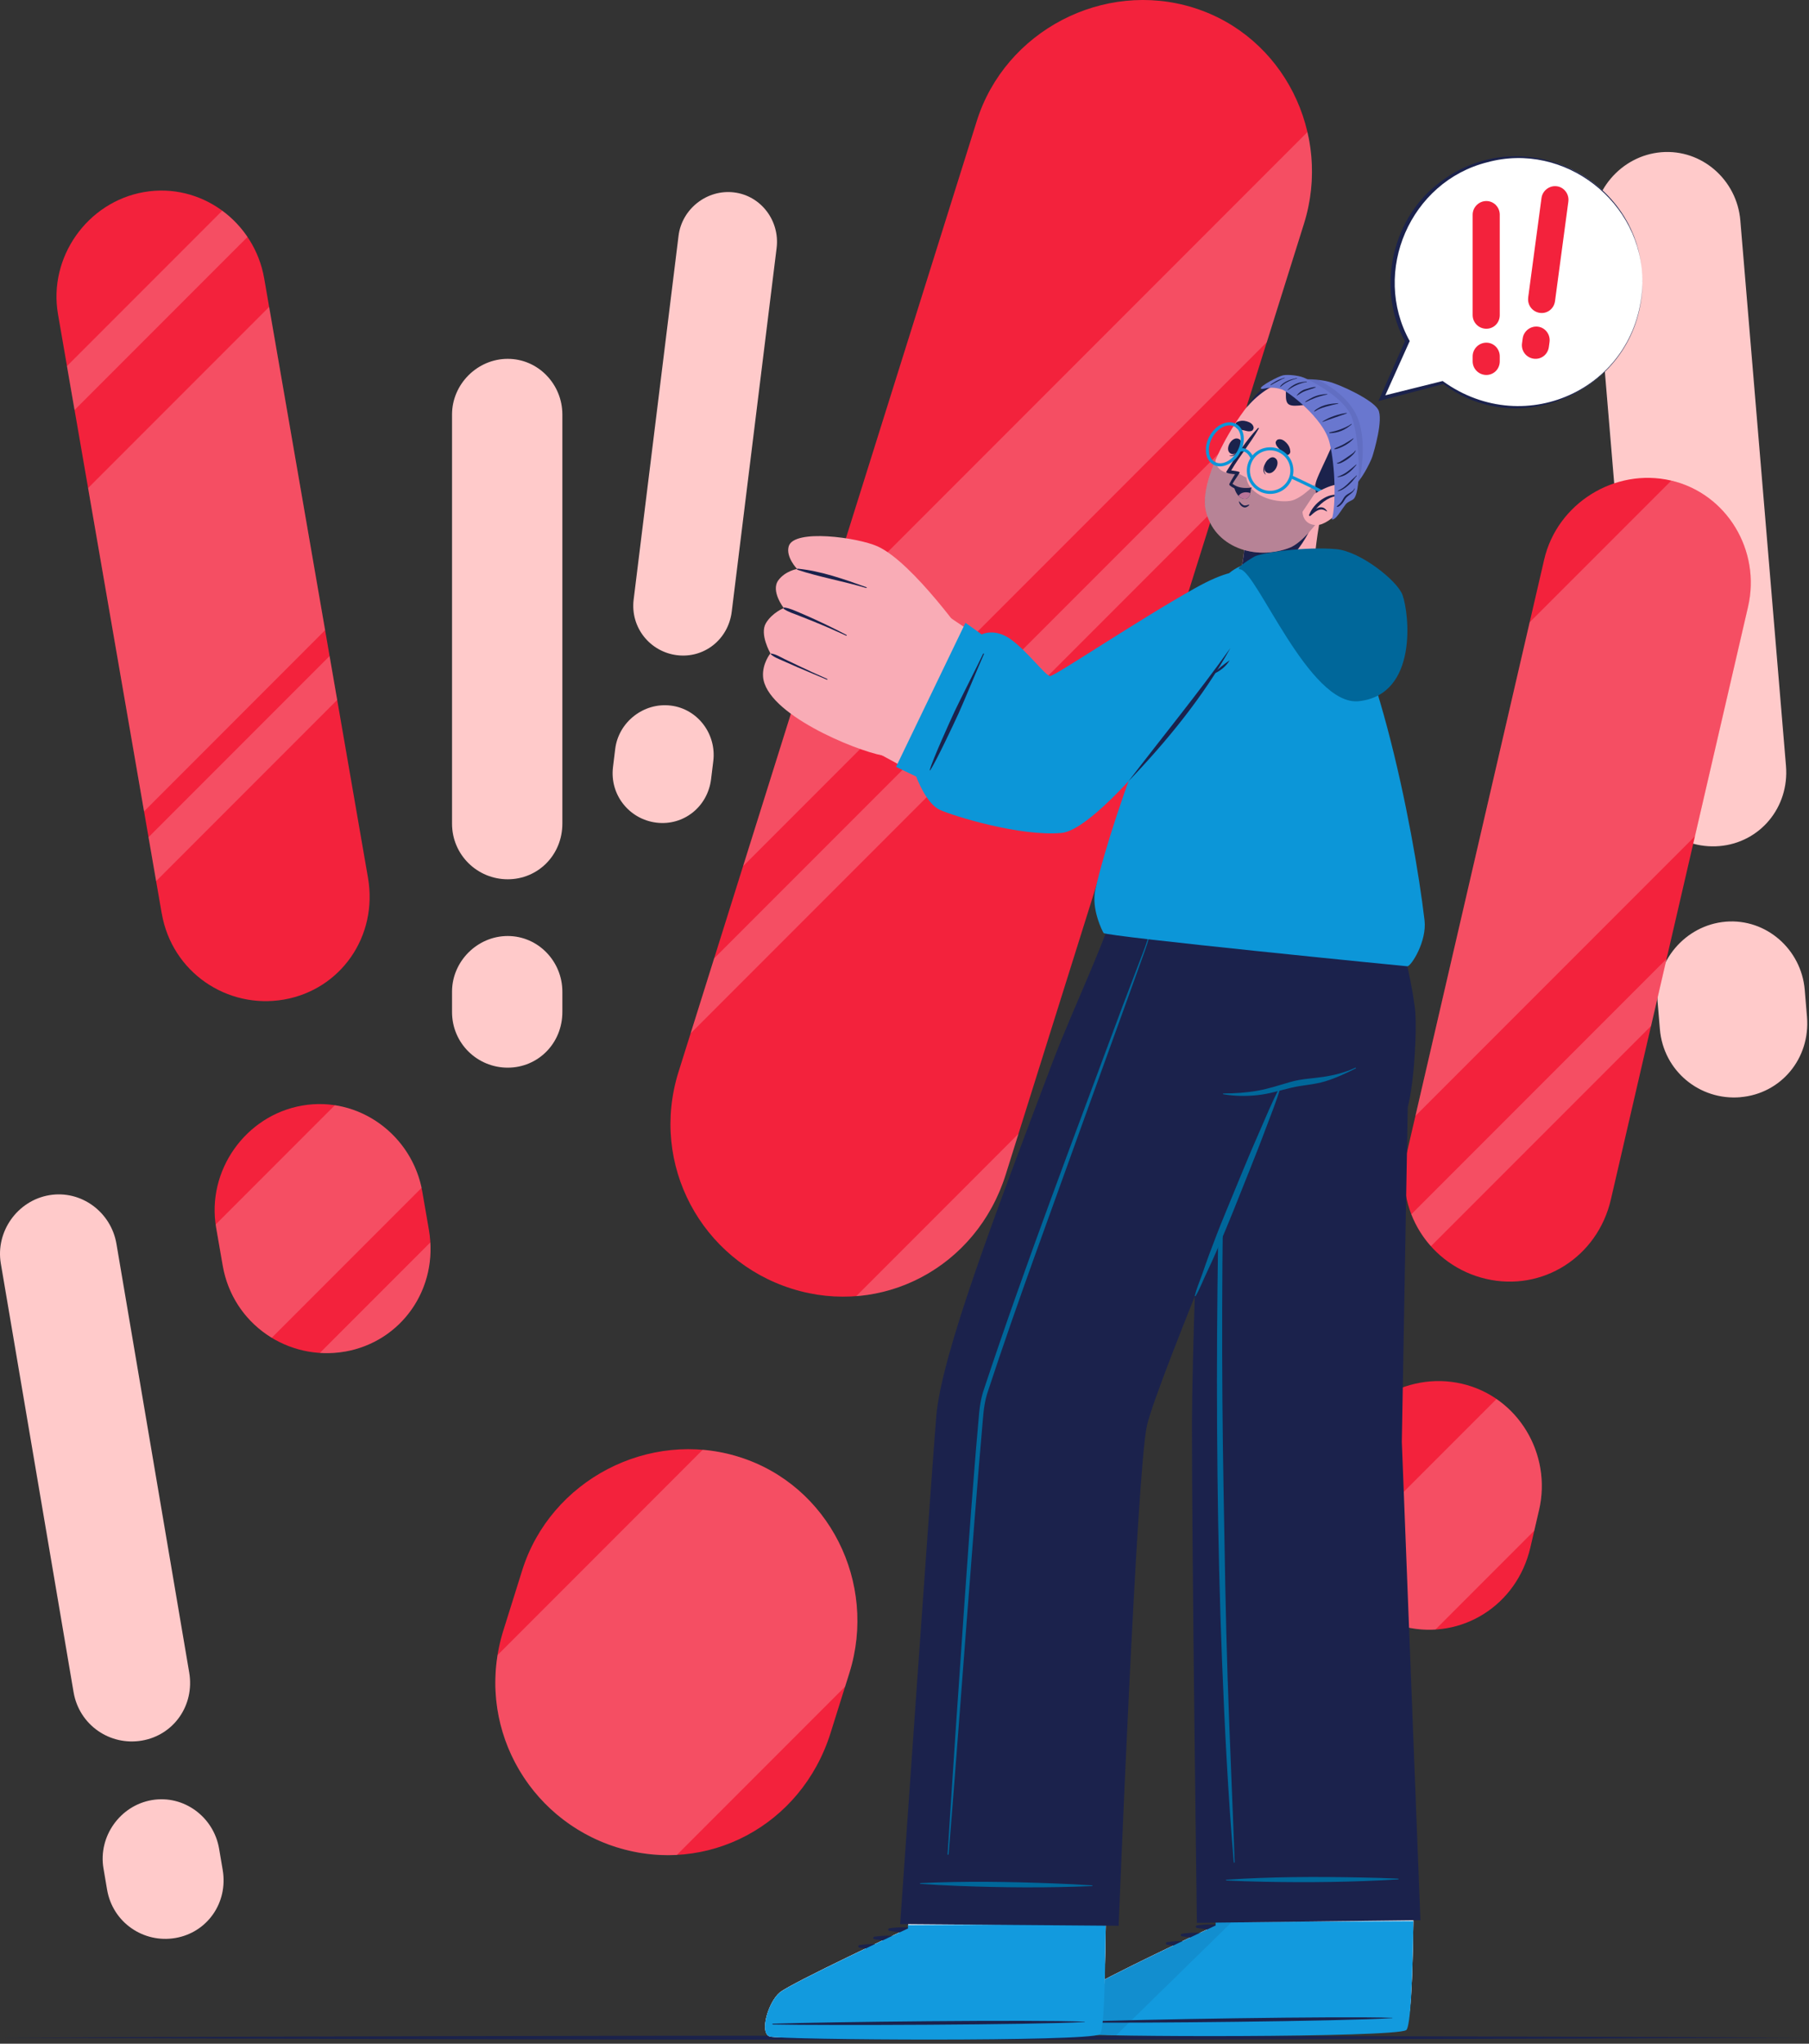 <svg width="403" height="455" viewBox="0 0 403 455" fill="none" xmlns="http://www.w3.org/2000/svg">
<rect x="0" y="0" width="403" height="455" fill="#333333" stroke="none"/>
<g clip-path="url(#clip0_738_421838)">
<path d="M100.701 183.36V92.29C100.701 85.53 106.341 79.89 113.111 79.89C119.881 79.89 125.281 85.53 125.281 92.29V183.36C125.281 190.35 119.861 195.76 113.111 195.76C106.361 195.76 100.701 190.35 100.701 183.36ZM113.111 237.7C106.341 237.7 100.701 232.29 100.701 225.3V220.79C100.701 214.03 106.341 208.39 113.111 208.39C119.881 208.39 125.281 214.03 125.281 220.79V225.3C125.281 232.29 119.861 237.7 113.111 237.7Z" fill="#FFCACA"/>
<path d="M365.1 173.23L354.93 51.81C354.17 42.79 361.06 34.65 370.09 33.89C379.1 33.14 386.94 40.04 387.7 49.06L397.87 170.48C398.65 179.8 392.03 187.62 383.03 188.37C374 189.13 365.88 182.55 365.1 173.22V173.23ZM387.71 244.28C378.68 245.04 370.56 238.46 369.78 229.13L369.28 223.12C368.52 214.1 375.41 205.96 384.44 205.2C393.45 204.45 401.29 211.35 402.05 220.37L402.55 226.38C403.33 235.7 396.71 243.52 387.71 244.27V244.28Z" fill="#FFCACA"/>
<path d="M16.391 376.74L0.181 281.29C-1.019 274.2 3.881 267.29 10.981 266.09C18.061 264.89 24.741 269.83 25.941 276.92L42.151 372.36C43.391 379.69 38.681 386.32 31.601 387.52C24.501 388.73 17.631 384.06 16.391 376.73V376.74ZM39.061 431.47C31.961 432.68 25.091 428.01 23.851 420.68L23.051 415.96C21.851 408.87 26.751 401.96 33.851 400.76C40.931 399.56 47.611 404.5 48.811 411.59L49.611 416.31C50.851 423.64 46.141 430.27 39.061 431.47Z" fill="#FFCACA"/>
<path d="M141.162 133.48L151.162 52.5C151.902 46.49 157.532 42.09 163.552 42.84C169.562 43.58 173.752 49.19 173.012 55.2L163.012 136.18C162.242 142.4 156.832 146.61 150.832 145.87C144.812 145.13 140.392 139.7 141.162 133.48ZM146.232 183.15C140.212 182.41 135.792 176.98 136.562 170.76L137.052 166.75C137.792 160.74 143.422 156.34 149.442 157.09C155.452 157.83 159.642 163.44 158.902 169.45L158.412 173.46C157.642 179.68 152.232 183.89 146.232 183.15Z" fill="#FFCACA"/>
<path d="M0.061 453.66C128.991 453.05 273.621 453.04 402.551 453.66C273.621 454.28 128.991 454.27 0.061 453.66Z" fill="#1B224C"/>
<path d="M151.17 238.61L217.6 26.95C223.9 6.89 245.85 -4.57 265.93 1.73C285.96 8.02 296.77 29.77 290.48 49.82L224.05 261.48C217.54 282.22 196.45 293.21 176.42 286.92C156.34 280.62 144.66 259.34 151.17 238.6V238.61ZM137.4 411.27C117.32 404.97 105.65 383.66 112.15 362.95L116.34 349.59C122.64 329.53 144.59 318.07 164.67 324.37C184.7 330.66 195.51 352.41 189.22 372.46L185.03 385.82C178.53 406.53 157.43 417.55 137.4 411.26V411.27Z" fill="#F3223C"/>
<path d="M36.029 203.37L12.919 69.95C10.729 57.31 19.439 44.95 32.099 42.76C44.729 40.57 56.669 49.35 58.859 62L81.979 195.42C84.239 208.49 75.869 220.35 63.249 222.54C50.589 224.73 38.309 216.45 36.039 203.38L36.029 203.37ZM76.819 300.91C64.159 303.1 51.869 294.81 49.609 281.75L48.149 273.33C45.959 260.69 54.669 248.33 67.329 246.14C79.959 243.95 91.899 252.73 94.089 265.38L95.549 273.8C97.809 286.85 89.439 298.73 76.819 300.92V300.91Z" fill="#F3223C"/>
<path d="M313.45 256.51L344 124.59C346.89 112.09 359.72 104.09 372.24 106.98C384.72 109.87 392.32 122.6 389.42 135.1L358.87 267.02C355.88 279.94 343.56 287.62 331.07 284.73C318.55 281.83 310.45 269.43 313.44 256.5L313.45 256.51ZM313.14 362.23C300.62 359.33 292.53 346.91 295.51 334L297.44 325.67C300.33 313.17 313.16 305.17 325.68 308.07C338.16 310.96 345.76 323.69 342.86 336.19L340.93 344.52C337.94 357.43 325.62 365.12 313.13 362.23H313.14Z" fill="#F3223C"/>
<g opacity="0.2">
<path d="M72.421 140.3L32.091 180.65L19.631 108.66L59.961 68.33L72.421 140.3Z" fill="white"/>
<path d="M189.22 372.47L188.27 375.49L150.77 412.99C146.37 413.22 141.86 412.68 137.4 411.29C119.08 405.55 107.77 387.33 110.85 368.48L156.54 322.78C159.26 323.01 161.98 323.53 164.67 324.38C184.7 330.67 195.51 352.42 189.22 372.47Z" fill="white"/>
<path d="M190.74 288.58L226.9 252.41L224.05 261.49C219.09 277.27 205.69 287.41 190.74 288.58Z" fill="white"/>
<path d="M389.43 135.11L377.61 186.16L315.33 248.43L340.77 138.55L372.32 107.01C384.76 109.93 392.31 122.63 389.44 135.11H389.43Z" fill="white"/>
<path d="M93.921 264.45L60.541 297.83C54.98 294.46 50.831 288.79 49.62 281.74L48.16 273.33C48.12 273.09 48.081 272.84 48.06 272.6L74.6 246.06C83.971 247.49 91.85 254.75 93.93 264.45H93.921Z" fill="white"/>
<path d="M290.491 49.83L282.231 76.15L165.551 192.83L182.811 137.85L291.271 29.39C292.801 35.95 292.641 42.99 290.491 49.83Z" fill="white"/>
<path d="M342.861 336.2L341.801 340.77L319.771 362.8C317.601 362.93 315.361 362.76 313.131 362.24C305.451 360.47 299.431 355.09 296.621 348.23L333.381 311.48C341.081 316.77 345.101 326.56 342.871 336.2H342.861Z" fill="white"/>
<path d="M55.13 52.76L16.6 91.29L14.91 81.51L49.51 46.91C51.69 48.51 53.6 50.49 55.13 52.76Z" fill="white"/>
<path d="M371.28 213.48L367.82 228.41L318.78 277.45C316.91 275.37 315.43 272.96 314.41 270.34L371.27 213.48H371.28Z" fill="white"/>
<path d="M95.87 276.59C96.58 288.51 88.54 298.88 76.82 300.92C74.94 301.25 73.08 301.34 71.25 301.22L95.87 276.6V276.59Z" fill="white"/>
<path d="M275.779 96.68L270.539 113.4L153.859 230.07L159.099 213.36L275.779 96.68Z" fill="white"/>
<path d="M75.11 155.84L34.78 196.17L33.09 186.39L73.42 146.06L75.11 155.84Z" fill="white"/>
</g>
<path d="M314.14 382.47C314.14 382.47 314.86 428.06 314.86 428.09C314.75 436.63 314.5 444.12 314.01 447.98C314.01 448 314.01 448.02 314.01 448.04C313.83 449.5 313.61 450.43 313.35 450.67C313.33 450.69 313.32 450.71 313.3 450.72C310.74 452.41 242.43 453.51 240.04 452.75C237.64 452 239.63 445.1 242.25 442.94C244.89 440.78 270.84 428.66 270.84 428.66L270.55 382.45H314.16L314.14 382.47Z" fill="#F9ACB6"/>
<path d="M315.03 418.92C315.03 418.92 314.86 428.06 314.86 428.09C314.75 436.63 314.5 444.12 314.01 447.98C314.01 448 314.01 448.02 314.01 448.04C313.74 449.48 313.51 450.43 313.35 450.67C313.33 450.69 313.32 450.71 313.3 450.72C310.74 452.41 242.43 453.51 240.04 452.75C237.64 452 239.63 445.1 242.25 442.94C244.89 440.78 270.84 428.66 270.84 428.66L270.88 419.35L315.04 418.9L315.03 418.92Z" fill="white"/>
<path d="M266.64 428.66C271.19 427.96 276.71 428.82 280.07 432.16C280.2 432.29 280.01 432.47 279.87 432.42C275.45 430.87 271.3 429.84 266.64 429.23C266.31 429.19 266.31 428.71 266.64 428.66Z" fill="#1B224C"/>
<path d="M263.31 430.52C267.87 429.82 273.38 430.68 276.74 434.02C276.87 434.15 276.68 434.33 276.54 434.28C272.12 432.73 267.97 431.7 263.31 431.09C262.98 431.05 262.98 430.57 263.31 430.52Z" fill="#1B224C"/>
<path d="M259.98 432.39C264.53 431.69 270.05 432.55 273.41 435.89C273.54 436.02 273.35 436.2 273.21 436.15C268.79 434.6 264.64 433.57 259.98 432.96C259.65 432.92 259.65 432.44 259.98 432.39Z" fill="#1B224C"/>
<path d="M240.03 452.76C242.43 453.53 310.69 453.67 313.26 451.98C314.25 451.35 314.7 440.14 314.86 428.09C314.86 427.96 314.86 427.84 314.86 427.71L270.79 427.93L270.82 428.68C270.82 428.68 244.87 440.79 242.23 442.96C239.62 445.11 237.62 452.01 240.02 452.76H240.03Z" fill="#129ADE"/>
<path d="M240.76 450.1C252.27 449.63 298.73 448.83 310.14 449.24C310.23 449.24 310.23 449.31 310.14 449.31C298.74 450.02 252.28 450.45 240.76 450.29C240.52 450.29 240.51 450.11 240.76 450.1Z" fill="#1B224C"/>
<path opacity="0.1" d="M274.29 428.04L248.65 453.13C243.77 453.04 240.52 452.9 240.03 452.75C237.63 451.99 239.63 445.1 242.24 442.94C244.87 440.78 270.83 428.66 270.83 428.66L270.8 427.92L274.16 427.9L274.29 428.03V428.04Z" fill="#1B224C"/>
<path d="M316.441 427.51L266.641 428.1C266.641 428.1 265.491 343.83 265.541 316.99C265.601 286.34 270.191 194.9 270.191 194.9L307.131 195.26C307.131 195.26 312.981 208.22 315.171 224.12C315.761 228.39 315.091 240.84 313.611 246.52L312.291 321L316.431 427.5L316.441 427.51Z" fill="#1B224C"/>
<path d="M273.501 374.29C273.061 360.98 272.801 344.64 272.571 331.33C272.101 304.7 272.181 278.07 272.781 251.44C273.121 236.5 273.661 221.57 274.251 206.64C274.251 206.47 274.001 206.48 273.991 206.64C272.311 233.36 271.511 260.14 271.221 286.91C270.931 313.54 271.181 343.21 272.241 369.82C272.831 384.76 273.591 399.7 274.851 414.6C274.861 414.73 275.061 414.73 275.051 414.6C274.581 401.16 273.951 387.72 273.511 374.28L273.501 374.29Z" fill="#00679A"/>
<path d="M273.2 418.49C283.13 417.82 293.11 417.8 303.06 417.99C305.87 418.04 308.68 418.12 311.49 418.26C311.59 418.26 311.59 418.41 311.49 418.42C301.56 419.03 291.58 419.15 281.63 418.95C278.82 418.89 276.01 418.81 273.2 418.65C273.09 418.65 273.1 418.49 273.2 418.48V418.49Z" fill="#00679A"/>
<path d="M246.51 385.83C246.51 385.83 246.34 428.71 246.34 428.74C246.23 437.28 245.98 444.77 245.49 448.63C245.49 448.65 245.49 448.67 245.49 448.69C245.31 450.15 245.09 451.08 244.83 451.32C244.81 451.34 244.8 451.36 244.78 451.37C242.21 453.06 173.91 454.16 171.52 453.4C169.12 452.65 171.11 445.75 173.73 443.59C176.37 441.43 202.32 429.31 202.32 429.31L204.83 385.94L246.53 385.82L246.51 385.83Z" fill="#F9ACB6"/>
<path d="M246.51 419.57C246.51 419.57 246.34 428.71 246.34 428.74C246.23 437.28 245.98 444.77 245.49 448.63C245.49 448.65 245.49 448.67 245.49 448.69C245.22 450.13 244.99 451.08 244.83 451.32C244.81 451.34 244.8 451.36 244.78 451.37C242.21 453.06 173.91 454.16 171.52 453.4C169.12 452.65 171.11 445.75 173.73 443.59C176.37 441.43 202.32 429.31 202.32 429.31L202.36 420L246.52 419.55L246.51 419.57Z" fill="white"/>
<path d="M198.121 429.31C202.671 428.61 208.191 429.47 211.551 432.81C211.681 432.94 211.501 433.12 211.351 433.07C206.931 431.52 202.781 430.49 198.121 429.88C197.791 429.84 197.791 429.36 198.121 429.31Z" fill="#1B224C"/>
<path d="M194.79 431.18C199.34 430.48 204.86 431.34 208.22 434.68C208.35 434.81 208.16 434.99 208.02 434.94C203.6 433.39 199.45 432.36 194.79 431.75C194.46 431.71 194.46 431.23 194.79 431.18Z" fill="#1B224C"/>
<path d="M191.46 433.05C196.01 432.35 201.53 433.21 204.89 436.55C205.02 436.68 204.84 436.86 204.69 436.81C200.27 435.26 196.12 434.23 191.46 433.62C191.13 433.58 191.13 433.1 191.46 433.05Z" fill="#1B224C"/>
<path d="M171.501 453.41C173.901 454.18 242.431 454.6 245.001 452.91C245.991 452.28 246.171 440.8 246.331 428.75C246.331 428.62 246.331 428.5 246.331 428.37L202.261 428.59L202.291 429.34C202.291 429.34 176.341 441.45 173.701 443.62C171.091 445.77 169.091 452.67 171.491 453.42L171.501 453.41Z" fill="#129ADE"/>
<path d="M172.231 450.55C183.741 450.15 230.201 449.62 241.611 450.1C241.701 450.1 241.701 450.17 241.611 450.17C230.211 450.82 183.741 450.97 172.231 450.73C171.991 450.73 171.991 450.55 172.231 450.54V450.55Z" fill="#1B224C"/>
<path d="M285.241 242.35C285.241 242.35 257.941 306.99 255.521 317.33C253.241 327.08 249.201 428.75 249.201 428.75L200.531 428.37C200.531 428.37 207.691 325.61 208.591 315.18C209.781 301.49 221.701 270.27 234.331 236.89C239.681 222.75 246.881 208.88 250.661 194.72L305.981 195.26C305.981 195.26 305.251 220.24 293.711 238.2C293.711 238.2 288.541 240.53 285.231 242.35H285.241Z" fill="#1B224C"/>
<path d="M205.022 419.25C214.962 418.77 224.942 418.94 234.882 419.32C237.692 419.43 240.502 419.56 243.302 419.75C243.402 419.75 243.392 419.9 243.302 419.91C233.362 420.33 223.382 420.26 213.442 419.87C210.632 419.76 207.822 419.62 205.022 419.41C204.912 419.41 204.922 419.25 205.022 419.24V419.25Z" fill="#00679A"/>
<path d="M272.532 243.45C275.092 243.43 277.642 243.28 280.162 242.83C282.712 242.38 285.092 241.56 287.562 240.86C289.912 240.19 292.402 240.11 294.812 239.75C297.252 239.38 299.692 238.77 301.932 237.71C302.042 237.66 302.122 237.82 302.022 237.87C299.802 238.98 297.572 240.03 295.192 240.75C292.752 241.49 290.212 241.57 287.732 242.15C285.182 242.75 282.732 243.55 280.112 243.82C277.582 244.09 275.022 244.05 272.502 243.62C272.402 243.6 272.442 243.45 272.532 243.45Z" fill="#00679A"/>
<path d="M267.771 283.83C268.301 282.32 268.811 280.8 269.371 279.3C270.511 276.26 271.671 273.21 272.931 270.19C275.441 264.19 277.821 258.16 280.471 252.19C281.971 248.81 283.331 245.38 285.091 242.07C285.131 241.99 285.291 242.03 285.261 242.11C284.361 245.21 283.101 248.23 281.971 251.28C280.841 254.33 279.631 257.36 278.431 260.39C276.031 266.41 273.671 272.45 271.061 278.43C270.331 280.11 269.571 281.77 268.781 283.43C267.971 285.13 267.331 286.88 266.361 288.53C266.311 288.62 266.141 288.58 266.171 288.48C266.551 286.9 267.221 285.37 267.771 283.82V283.83Z" fill="#00679A"/>
<path d="M257.642 198.11C257.672 197.94 257.822 198.05 257.802 198.18C257.382 202.64 256.602 207.47 255.042 211.7L250.342 224.73L240.912 250.78C233.922 270.34 226.642 289.81 220.162 309.53C219.382 311.71 219.122 313.92 218.942 316.22C216.722 341.28 213.452 387.22 211.332 412.83C211.332 412.92 211.092 413.03 211.092 412.83C211.092 412.43 212.902 385.21 212.902 385.21C214.042 368.76 215.542 346.1 216.842 329.94C217.212 325.34 217.562 320.73 217.992 316.13C218.162 313.82 218.442 311.44 219.222 309.24C228.392 281.54 239.692 252.03 249.872 224.55L254.802 211.6C256.482 207.3 257.122 202.67 257.632 198.1L257.642 198.11Z" fill="#00679A"/>
<path d="M277.97 138.39C280.94 139.24 288.52 135.1 292.08 130.94C292.32 130.65 292.54 127.16 293.01 122.92C293.3 120.35 293.69 117.49 294.23 114.91L277.22 115.44C277.22 115.44 277.67 121.18 276.7 125.67C276.61 126.04 276.5 126.39 276.37 126.71C276.35 126.76 276.33 126.81 276.31 126.88C275.56 128.82 273.31 137.06 277.97 138.38V138.39Z" fill="#F9ACB6"/>
<path d="M276.32 126.89C276.81 127.07 277.36 127.22 277.96 127.33C286.98 129.02 291.75 118.66 293.16 114.96L277.23 115.46C277.23 115.46 277.68 121.2 276.71 125.69C276.62 126.06 276.52 126.4 276.37 126.72C276.36 126.77 276.33 126.83 276.32 126.89Z" fill="#1B224C"/>
<path d="M301.839 99.08C301.429 105.18 292.549 119.89 287.329 121.93C279.749 124.9 270.339 121.88 268.569 113.46C266.859 105.29 278.769 86.34 284.329 84.78C292.519 82.49 302.439 90.06 301.849 99.08H301.839Z" fill="#F9ACB6"/>
<path d="M282.42 102.41C282.42 102.41 282.47 102.5 282.44 102.54C281.82 103.51 281.26 104.74 281.97 105.6C281.99 105.63 281.96 105.68 281.93 105.65C280.93 104.84 281.67 103.23 282.42 102.4V102.41Z" fill="#1B224C"/>
<path d="M283.93 101.9C285.6 102.73 283.81 106.01 282.26 105.24C280.74 104.48 282.53 101.2 283.93 101.9Z" fill="#1B224C"/>
<path d="M276.45 99.37C276.45 99.37 276.34 99.37 276.32 99.42C275.8 100.45 275.03 101.55 273.92 101.38C273.89 101.38 273.86 101.43 273.9 101.44C275.11 101.89 276.12 100.43 276.45 99.37Z" fill="#1B224C"/>
<path d="M276.129 97.81C274.559 96.79 272.649 100 274.099 100.94C275.529 101.87 277.439 98.66 276.129 97.81Z" fill="#1B224C"/>
<path d="M286.039 101.11C285.649 100.75 285.359 100.36 285.009 99.97C284.619 99.53 284.269 99.22 284.189 98.61C284.149 98.28 284.449 97.9 284.759 97.83C285.489 97.66 286.099 98.09 286.589 98.6C287.119 99.16 287.389 99.72 287.449 100.49C287.509 101.23 286.549 101.59 286.039 101.12V101.11Z" fill="#1B224C"/>
<path d="M275.759 95.47C276.249 95.64 276.739 95.72 277.249 95.84C277.819 95.98 278.259 96.14 278.839 95.93C279.149 95.82 279.339 95.37 279.259 95.06C279.069 94.34 278.409 94 277.719 93.8C276.979 93.59 276.359 93.62 275.649 93.92C274.969 94.22 275.099 95.23 275.759 95.46V95.47Z" fill="#1B224C"/>
<path d="M278.219 112.35C277.849 112.45 277.429 112.65 277.039 112.48C276.669 112.32 276.339 111.93 276.089 111.63C276.059 111.6 276.009 111.62 276.019 111.66C276.069 112.19 276.489 112.74 277.009 112.92C277.509 113.09 277.959 112.82 278.299 112.46C278.349 112.41 278.279 112.35 278.229 112.36L278.219 112.35Z" fill="#1B224C"/>
<path d="M278.809 108.72C277.759 109.29 276.659 109.32 275.659 109C275.209 108.86 274.779 108.64 274.379 108.38C274.299 108.33 274.219 108.28 274.159 108.22C274.089 108.17 274.029 108.13 273.959 108.06C273.849 107.98 273.839 107.84 273.879 107.72C273.879 107.72 273.919 107.65 273.949 107.61L273.999 107.51C274.409 106.72 275.129 105.57 275.129 105.57C274.769 105.56 272.949 105.42 273.199 105.02C275.249 101.75 277.519 98.11 280.249 95.29C280.329 95.19 280.489 95.31 280.419 95.42C278.579 98.64 276.179 101.52 274.279 104.73C274.839 104.81 275.779 104.89 276.179 105.13C276.269 105.22 274.739 107.32 274.589 107.69C274.589 107.69 274.589 107.7 274.579 107.73C275.799 108.61 277.009 108.76 278.769 108.57C278.879 108.55 278.919 108.67 278.819 108.71L278.809 108.72Z" fill="#1B224C"/>
<path d="M274.889 108.27C274.889 108.27 275.119 109.58 275.919 110.41C276.209 110.72 276.569 110.96 277.029 111.05C277.969 111.25 278.369 110.5 278.539 109.77C278.679 109.17 278.669 108.59 278.669 108.59C278.669 108.59 276.889 109.12 274.899 108.27H274.889Z" fill="#1B224C"/>
<path d="M275.918 110.41C276.208 110.72 276.568 110.96 277.028 111.05C277.968 111.25 278.368 110.5 278.538 109.77C277.608 109.42 276.428 109.58 275.918 110.4V110.41Z" fill="#FF9ABB"/>
<path opacity="0.3" d="M268.559 113.46C270.329 121.88 279.749 124.9 287.329 121.93C289.439 121.1 292.169 118.19 294.679 114.62L293.679 107.06C293.679 107.06 290.049 111.13 287.419 111.52C283.809 112.06 278.149 110.2 277.659 106.34L275.879 105.42C275.879 105.42 271.069 106.09 270.779 102.44C268.979 106.63 267.969 110.67 268.559 113.46Z" fill="#1B224C"/>
<path d="M295.75 112.4C293.23 111.9 292.95 109.39 293.08 107.73C293.21 106.07 297.92 97.92 297.89 95.32C297.86 92.72 296.14 90.41 294.05 90.03C291.96 89.65 288.41 90.85 287.13 90.05C285.85 89.25 286.99 86.19 286.06 85.72C284.01 84.68 279.28 88.66 277.77 90.72C277.77 90.72 282.58 81.05 292.86 85.13C302.89 89.11 302.65 97.26 302.03 100.58C300.84 106.93 295.74 112.4 295.74 112.4H295.75Z" fill="#1B224C"/>
<path d="M279.81 108.91C277.53 107.17 277.09 103.91 278.82 101.63C280.56 99.35 283.82 98.91 286.1 100.64C288.38 102.38 288.82 105.64 287.09 107.92C285.62 109.85 283.06 110.46 280.92 109.56C280.53 109.39 280.16 109.18 279.8 108.91H279.81ZM279.37 102.04C277.87 104.02 278.25 106.85 280.23 108.35C282.2 109.86 285.04 109.47 286.54 107.49C288.04 105.51 287.66 102.68 285.68 101.18C285.38 100.95 285.05 100.76 284.71 100.62C282.86 99.83 280.64 100.37 279.37 102.04Z" fill="#0C96D8"/>
<path d="M270.289 103.44C268.439 102.38 268.089 99.5 269.499 97.01C270.179 95.82 271.159 94.89 272.249 94.4C273.389 93.89 274.509 93.89 275.429 94.41C276.349 94.93 276.929 95.9 277.059 97.14C277.189 98.34 276.889 99.65 276.209 100.84C274.869 103.2 272.409 104.37 270.579 103.59C270.479 103.55 270.369 103.5 270.269 103.44H270.289ZM272.539 95.03C271.569 95.47 270.709 96.29 270.099 97.35C268.869 99.51 269.109 101.97 270.629 102.83C272.159 103.7 274.389 102.65 275.619 100.49C276.229 99.43 276.489 98.26 276.379 97.21C276.269 96.2 275.809 95.41 275.089 95.01C275.009 94.97 274.929 94.93 274.849 94.89C274.169 94.6 273.359 94.65 272.539 95.02V95.03Z" fill="#0C96D8"/>
<path d="M278.669 102.23L279.319 101.99C278.959 101.02 277.819 99.35 276.039 99.9L276.249 100.56C277.839 100.06 278.629 102.14 278.669 102.23Z" fill="#0C96D8"/>
<path d="M296.279 114.06L296.969 114.09C296.979 113.77 297.059 110.9 295.839 109.91C294.689 108.99 288.019 105.95 287.649 105.78L287.359 106.41C289.809 107.51 294.509 109.73 295.389 110.45C296.199 111.1 296.289 113.28 296.259 114.06H296.279Z" fill="#0C96D8"/>
<path d="M292.81 109.98C292.81 109.98 298.39 106.34 300.19 108.53C301.98 110.72 296.36 117 293.25 116.91C290.15 116.83 290.16 113.95 290.16 113.95L292.81 109.98Z" fill="#F9ACB6"/>
<path d="M298.529 110.29C298.529 110.29 298.559 110.37 298.519 110.37C296.319 110.37 294.609 111.73 293.179 113.27C294.029 112.8 294.949 112.72 295.619 113.77C295.649 113.83 295.579 113.88 295.529 113.85C294.819 113.37 294.209 113.28 293.429 113.69C292.879 113.98 292.399 114.43 291.929 114.84C291.769 114.97 291.499 114.76 291.649 114.59C291.659 114.58 291.669 114.56 291.679 114.55C292.599 112.12 295.839 109.49 298.529 110.29Z" fill="#1B224C"/>
<path d="M289.119 84.49C291.119 84.38 293.469 84.37 295.969 84.97C298.469 85.57 305.769 88.97 307.009 91.16C308.249 93.34 306.059 100.61 305.719 101.67C305.379 102.73 302.559 108.82 299.729 109.48C296.899 110.14 300.669 99.41 298.419 94.54C296.159 89.66 289.129 84.51 289.129 84.51L289.119 84.49Z" fill="#6977CF"/>
<path opacity="0.1" d="M289.119 84.49C289.119 84.49 296.149 89.65 298.409 94.52C300.669 99.39 296.889 110.12 299.729 109.47C300.979 109.18 301.839 108.37 302.869 106.86C303.559 103.57 304.119 98.27 302.779 93.95C301.529 89.91 297.939 86.75 293.659 84.57C292.029 84.38 290.499 84.41 289.119 84.49Z" fill="#1B224C"/>
<path d="M296.729 115.55C297.589 112.64 297.559 103.96 296.169 98.47C294.779 92.98 286.839 87.1 285.569 86.7C282.489 85.74 281.279 86.94 280.899 86.49C280.519 86.04 284.829 83.74 285.869 83.55C286.909 83.36 289.139 83.55 290.439 84.07C291.739 84.59 299.529 88.44 301.179 92.99C302.829 97.55 303.359 108.78 301.659 110.97C301.249 111.5 300.319 111.58 299.749 112.33C298.999 113.31 298.289 114.5 297.669 115.15C297.169 115.67 296.659 115.79 296.729 115.54V115.55Z" fill="#6977CF"/>
<path d="M296.197 96.26C297.057 96.09 297.877 95.87 298.697 95.56C299.507 95.25 300.337 94.89 301.047 94.4C301.097 94.36 301.167 94.43 301.117 94.48C300.417 95.07 299.687 95.57 298.837 95.92C298.017 96.25 297.097 96.44 296.207 96.44C296.107 96.44 296.107 96.29 296.197 96.27V96.26Z" fill="#1B224C"/>
<path d="M297.818 112.73C297.978 112.55 298.178 112.42 298.348 112.26C298.548 112.08 298.718 111.88 298.878 111.66C299.168 111.24 299.338 110.76 299.718 110.4C300.018 110.12 300.378 109.91 300.738 109.71C301.148 109.48 301.558 109.22 301.728 108.77C301.748 108.71 301.848 108.74 301.828 108.8C301.508 109.66 300.698 110.06 300.048 110.64C299.638 111.01 299.448 111.54 299.108 111.97C298.818 112.33 298.388 112.78 297.918 112.87C297.848 112.88 297.768 112.79 297.828 112.73H297.818Z" fill="#1B224C"/>
<path d="M297.987 109.3C298.377 109.08 298.777 108.9 299.147 108.64C299.497 108.39 299.838 108.1 300.158 107.81C300.468 107.52 300.758 107.2 301.068 106.9C301.428 106.55 301.838 106.23 302.188 105.86C302.228 105.81 302.298 105.89 302.258 105.94C301.898 106.32 301.608 106.77 301.258 107.17C300.958 107.51 300.627 107.83 300.277 108.13C299.947 108.42 299.598 108.68 299.228 108.9C298.868 109.11 298.428 109.32 298.008 109.37C297.978 109.37 297.957 109.33 297.987 109.32V109.3Z" fill="#1B224C"/>
<path d="M297.998 106.14C298.768 105.86 299.538 105.47 300.198 104.98C300.848 104.5 301.478 103.97 302.098 103.44C302.138 103.4 302.208 103.46 302.168 103.51C301.618 104.16 301.078 104.8 300.378 105.3C300.048 105.54 299.698 105.77 299.318 105.92C298.908 106.09 298.468 106.18 298.028 106.24C297.968 106.24 297.938 106.16 297.998 106.14Z" fill="#1B224C"/>
<path d="M297.878 103.06C298.268 102.99 298.588 102.79 298.918 102.58C299.278 102.35 299.648 102.12 299.998 101.87C300.338 101.63 300.678 101.41 301.018 101.17C301.358 100.93 301.698 100.68 301.918 100.32C301.948 100.27 302.028 100.32 302.008 100.37C301.838 100.76 301.568 101.07 301.268 101.36C300.938 101.68 300.588 101.97 300.208 102.23C299.838 102.48 299.448 102.72 299.048 102.92C298.698 103.1 298.298 103.26 297.898 103.2C297.818 103.19 297.808 103.08 297.898 103.06H297.878Z" fill="#1B224C"/>
<path d="M298.327 99.39C298.687 99.23 299.047 99.07 299.387 98.88C299.727 98.69 300.067 98.49 300.397 98.28C300.747 98.06 301.097 97.85 301.437 97.61C301.487 97.57 301.547 97.64 301.507 97.69C301.217 97.99 300.927 98.27 300.597 98.53C300.267 98.78 299.927 98.99 299.567 99.19C299.217 99.38 298.857 99.57 298.477 99.71C298.117 99.85 297.707 100.02 297.317 100.01C297.257 100.01 297.227 99.92 297.277 99.89C297.587 99.67 297.977 99.55 298.327 99.4V99.39Z" fill="#1B224C"/>
<path d="M294.637 93.83C295.047 93.59 295.447 93.35 295.877 93.14C296.317 92.93 296.767 92.76 297.227 92.6C298.127 92.29 299.037 92.05 299.987 91.94C300.037 91.94 300.077 92.01 300.017 92.04C298.247 92.68 296.437 93.26 294.677 93.92C294.617 93.94 294.577 93.86 294.637 93.83Z" fill="#1B224C"/>
<path d="M293.828 90.76C294.238 90.53 294.678 90.34 295.138 90.21C296.098 89.93 297.088 89.83 298.078 89.77C298.138 89.77 298.158 89.85 298.098 89.87C297.178 90.08 296.258 90.28 295.348 90.55C294.898 90.68 294.448 90.82 294.018 91C293.588 91.18 293.208 91.45 292.788 91.65C292.758 91.67 292.718 91.63 292.738 91.59C293.008 91.24 293.448 90.98 293.828 90.77V90.76Z" fill="#1B224C"/>
<path d="M291.889 88.76C292.279 88.52 292.689 88.33 293.119 88.18C293.939 87.89 294.779 87.75 295.649 87.74C295.709 87.74 295.709 87.83 295.649 87.84C294.809 88 293.969 88.23 293.159 88.52C292.759 88.67 292.359 88.84 291.959 89.01C291.559 89.17 291.179 89.43 290.769 89.55C290.739 89.55 290.719 89.51 290.739 89.49C291.059 89.19 291.499 88.98 291.869 88.75L291.889 88.76Z" fill="#1B224C"/>
<path d="M290.708 86.7C291.098 86.57 291.488 86.46 291.888 86.35C292.278 86.24 292.678 86.15 293.078 86.17C293.138 86.17 293.138 86.25 293.078 86.27C292.328 86.51 291.578 86.77 290.828 87.03C290.118 87.27 289.548 87.72 288.918 88.09C288.888 88.11 288.858 88.07 288.878 88.04C289.358 87.42 289.958 86.94 290.708 86.69V86.7Z" fill="#1B224C"/>
<path d="M288.747 85.44C289.487 85.11 290.277 85.01 291.087 84.97C291.147 84.97 291.147 85.06 291.087 85.07C290.327 85.14 289.577 85.42 288.877 85.72C288.167 86.02 287.517 86.44 286.887 86.89C286.857 86.91 286.807 86.88 286.837 86.84C287.337 86.22 288.027 85.76 288.747 85.43V85.44Z" fill="#1B224C"/>
<path d="M285.488 85.67C285.608 85.55 285.758 85.44 285.898 85.33C286.178 85.12 286.498 84.95 286.818 84.8C287.478 84.49 288.188 84.33 288.888 84.17C288.948 84.16 288.968 84.26 288.908 84.27C288.218 84.42 287.558 84.67 286.928 84.98C286.618 85.13 286.318 85.31 286.038 85.51C285.898 85.61 285.768 85.71 285.638 85.82C285.518 85.92 285.388 86.06 285.248 86.13C285.208 86.15 285.158 86.11 285.178 86.07C285.238 85.93 285.378 85.8 285.488 85.69V85.67Z" fill="#1B224C"/>
<path d="M283.718 85.18C283.968 85.02 284.218 84.87 284.478 84.74C284.738 84.61 285.008 84.49 285.278 84.39C285.558 84.29 285.848 84.2 286.128 84.09C286.198 84.06 286.228 84.16 286.158 84.18C285.868 84.27 285.598 84.41 285.338 84.55C285.088 84.68 284.838 84.81 284.578 84.94C284.328 85.07 284.078 85.2 283.828 85.34C283.578 85.47 283.328 85.65 283.068 85.76C283.028 85.78 282.998 85.73 283.028 85.69C283.218 85.48 283.488 85.33 283.728 85.18H283.718Z" fill="#1B224C"/>
<path d="M313.52 215.13C313.27 215.13 246.47 208.51 245.85 207.72C245.68 207.5 243.03 202.38 244.02 198.02C247.95 180.68 262.99 140.09 273.33 128.12C276.57 124.38 288.44 122.37 292.96 126.21C305.76 137.1 314.99 184.79 317.35 204.89C317.9 209.61 314.36 215.13 313.52 215.13Z" fill="#0C96D8"/>
<path d="M275.079 141.76C264.069 159.68 246.88 182.94 235 183.9C226.61 184.58 189.65 165.83 183.16 159.52C180 156.44 199.599 130.21 203.759 132.44C209.309 135.42 231.53 151.78 234.36 151.16C238.7 150.22 251.869 140.39 265.869 131.67C283.45 120.72 280.019 133.72 275.079 141.76Z" fill="#F9ACB6"/>
<path d="M175.71 121.62C175 124.01 177.57 126.67 177.57 126.67C177.57 126.67 174.92 127.11 173.39 129.2C171.64 131.59 174.61 135.38 174.61 135.38C174.61 135.38 172.02 136.39 170.62 138.75C169.17 141.2 171.63 145.46 171.63 145.46C171.63 145.46 169.79 147.72 169.99 150.63C170.57 158.9 190.47 167.07 196.63 168.2L215.76 142.82C215.76 142.82 203.47 125.27 195.52 121.65C191.11 119.65 176.87 117.69 175.71 121.62Z" fill="#F9ACB6"/>
<path d="M177.679 126.6C182.949 127.14 188.079 128.95 193.019 130.74C193.129 130.78 193.069 130.94 192.959 130.91C187.949 129.41 182.579 128.49 177.629 126.85C177.489 126.8 177.539 126.59 177.689 126.6H177.679Z" fill="#1B224C"/>
<path d="M174.75 135.25C175.94 135.41 177.07 135.96 178.17 136.42C179.35 136.92 180.52 137.44 181.68 137.97C184.01 139.04 186.31 140.17 188.58 141.36C188.68 141.41 188.62 141.58 188.52 141.53C186.2 140.46 183.86 139.43 181.49 138.47C180.31 137.99 179.12 137.51 177.93 137.05C176.82 136.62 175.62 136.25 174.63 135.58C174.48 135.48 174.57 135.23 174.75 135.25Z" fill="#1B224C"/>
<path d="M171.73 145.5C172.77 145.6 173.83 146.27 174.75 146.72C175.8 147.23 176.85 147.74 177.91 148.23C180.02 149.23 182.13 150.22 184.28 151.15C184.39 151.2 184.32 151.37 184.22 151.32C182.04 150.39 179.84 149.49 177.66 148.55C176.59 148.08 175.52 147.61 174.46 147.14C173.56 146.73 172.38 146.33 171.68 145.61C171.64 145.57 171.68 145.5 171.73 145.51V145.5Z" fill="#1B224C"/>
<path d="M218.719 141.24C218.719 141.24 221.569 139.72 225.229 142.37C228.889 145.03 232.929 150.46 233.929 150.52C234.929 150.58 253.489 138.07 266.299 130.91C279.109 123.75 282.759 127.41 277.159 138.88C271.559 150.35 245.679 184.6 236.479 185.44C227.279 186.27 212.429 181.7 209.349 180.29C206.269 178.88 204.109 172.89 204.109 172.89L199.619 170.73L215.079 138.66L218.709 141.25L218.719 141.24Z" fill="#0C96D8"/>
<path d="M207.121 171.45C207.711 169.22 211.651 160.55 212.651 158.4C213.631 156.29 217.981 147.77 219.011 145.56C219.071 145.44 219.251 145.49 219.201 145.61C218.211 147.81 214.551 156.64 213.561 158.8C212.571 160.96 208.541 169.56 207.221 171.49C207.171 171.56 207.091 171.51 207.111 171.44L207.121 171.45Z" fill="#1B224C"/>
<path d="M251.391 173.94C258.851 164.19 267.001 154.24 274.121 144.25C268.021 155.16 260.011 164.93 251.391 173.94Z" fill="#1B224C"/>
<path d="M273.952 146.99C273.112 148.39 271.771 149.45 270.271 150.06C271.391 148.87 272.612 147.92 273.952 146.99Z" fill="#1B224C"/>
<path d="M279.36 123.96C280.87 123.07 290.84 121.64 297.7 122.26C303.01 122.74 311.26 129.24 312.44 132.45C313.94 136.55 315.95 154.67 302.73 156.11C291.66 157.31 279.91 127.05 276.26 126.75C275.25 126.67 277.2 125.23 279.37 123.96H279.36Z" fill="#00679A"/>
<path d="M365.89 62.82C365.89 78.19 353.43 90.65 338.06 90.65C331.85 90.65 326.12 88.61 321.48 85.16L307.85 88.64L313.53 75.94C311.42 72.03 310.24 67.55 310.24 62.81C310.24 47.44 322.7 34.98 338.07 34.98C353.44 34.98 365.9 47.44 365.9 62.81L365.89 62.82Z" fill="white"/>
<path d="M365.89 62.82C365.74 86.31 339 98.72 321.56 85.51L307.95 89.07L307.07 89.3L307.44 88.47L313.08 75.76L313.1 76.18C306.71 64.8 309.81 49.43 319.91 41.26C338.2 26.18 365.83 39.13 365.9 62.83L365.89 62.82ZM365.89 62.82C365.98 45.03 348.57 31.43 331.36 36.12C314.19 40.4 305.46 60.47 314.05 75.94L313.95 76.15L308.24 88.83L307.73 88.23L321.39 84.83C339.98 98.29 365.46 86.02 365.89 62.83V62.82Z" fill="#1B224C"/>
<path d="M328.07 70.15V47.8C328.07 46.14 329.45 44.76 331.12 44.76C332.79 44.76 334.11 46.14 334.11 47.8V70.15C334.11 71.87 332.78 73.19 331.12 73.19C329.46 73.19 328.07 71.86 328.07 70.15ZM331.12 83.48C329.46 83.48 328.07 82.15 328.07 80.44V79.33C328.07 77.67 329.45 76.29 331.12 76.29C332.79 76.29 334.11 77.67 334.11 79.33V80.44C334.11 82.16 332.78 83.48 331.12 83.48Z" fill="#F3223C"/>
<path d="M340.439 66.24L343.409 44.08C343.629 42.43 345.189 41.25 346.829 41.47C348.469 41.69 349.609 43.24 349.389 44.88L346.419 67.04C346.189 68.74 344.699 69.88 343.059 69.66C341.409 69.44 340.219 67.94 340.449 66.24H340.439ZM341.679 79.86C340.029 79.64 338.839 78.14 339.069 76.44L339.219 75.34C339.439 73.69 340.999 72.51 342.639 72.73C344.279 72.95 345.419 74.5 345.199 76.14L345.049 77.24C344.819 78.94 343.329 80.08 341.679 79.86Z" fill="#F3223C"/>
</g>
<defs>
<clipPath id="clip0_738_421838">
<rect width="402.62" height="454.12" fill="white"/>
</clipPath>
</defs>
</svg>
